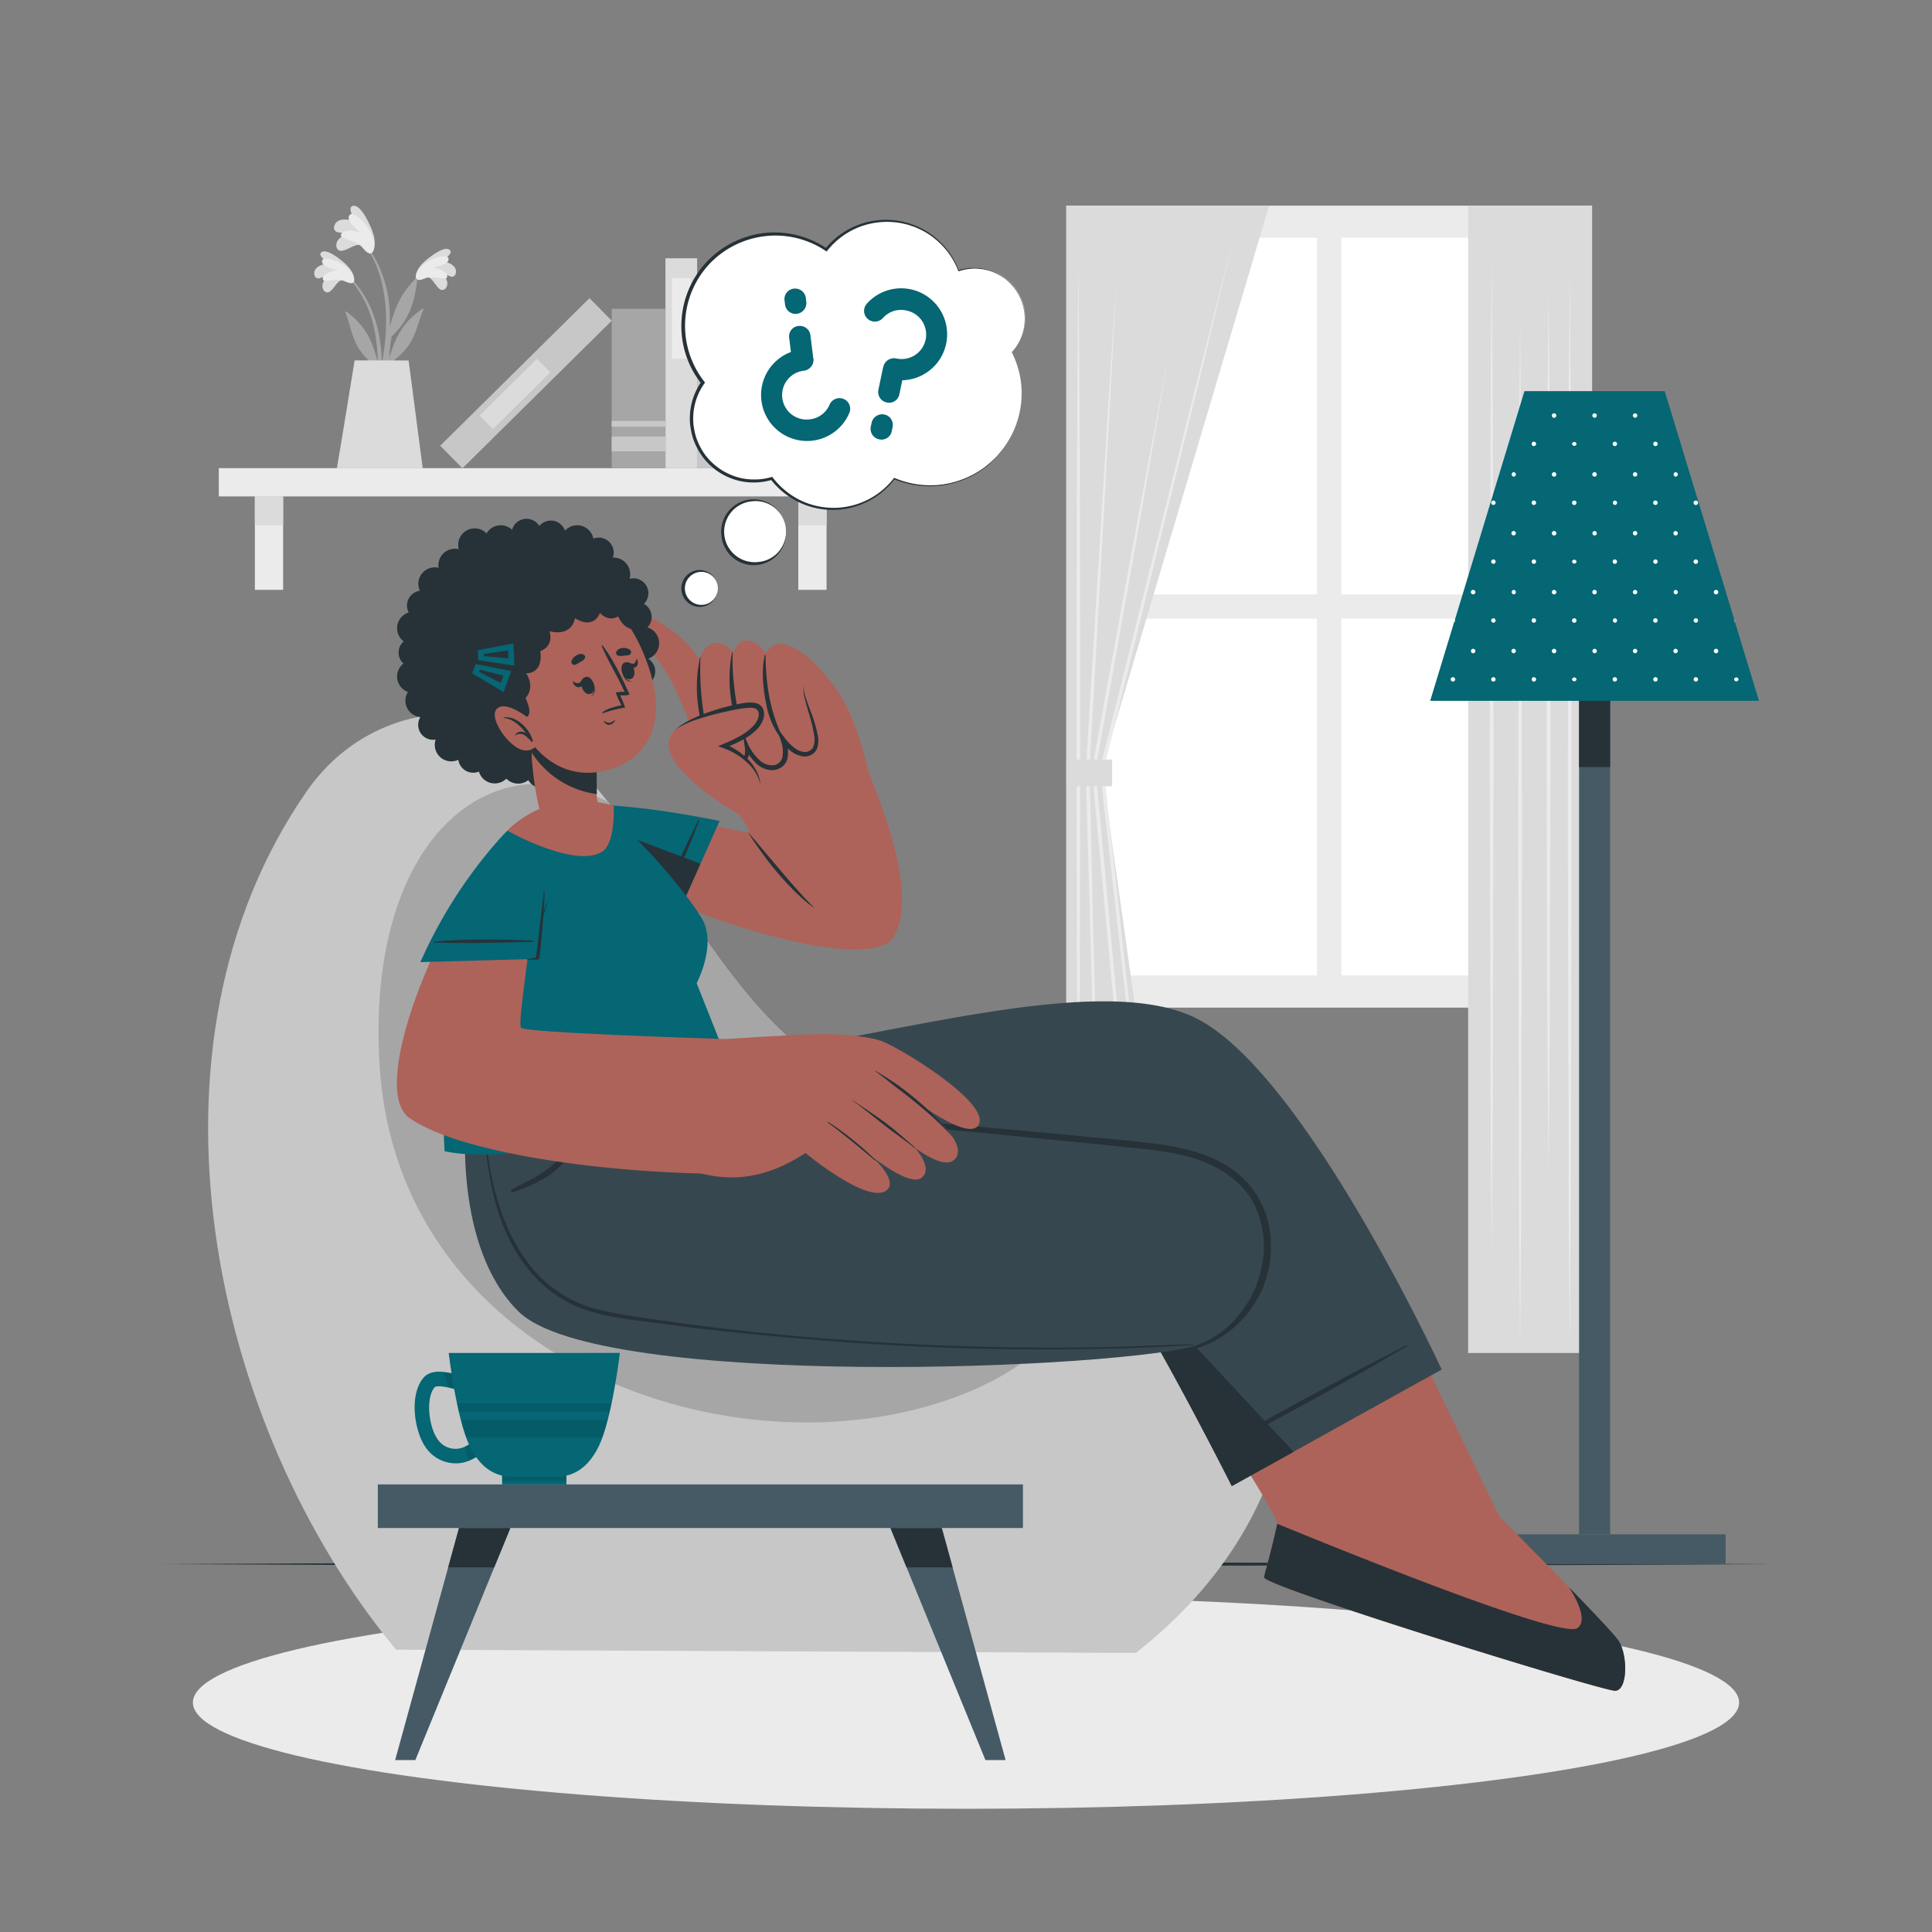 <svg xmlns="http://www.w3.org/2000/svg" viewBox="0 0 500 500"><rect x="0" y="0" width="500" height="500" fill="#808080" stroke="none"/><g id="freepik--background-complete--inject-19"><rect x="275.96" y="53.21" width="136.06" height="207.55" transform="translate(687.98 313.98) rotate(180)" style="fill:#ebebeb"></rect><rect x="347.13" y="61.53" width="57.51" height="92.32" transform="translate(751.78 215.37) rotate(180)" style="fill:#fff"></rect><rect x="283.34" y="61.53" width="57.51" height="92.32" transform="translate(624.18 215.37) rotate(180)" style="fill:#fff"></rect><rect x="347.13" y="160.13" width="57.51" height="92.32" transform="translate(751.78 412.58) rotate(180)" style="fill:#fff"></rect><rect x="283.34" y="160.13" width="57.51" height="92.32" transform="translate(624.18 412.58) rotate(180)" style="fill:#fff"></rect><polygon points="328.45 53.21 275.96 53.21 275.96 350.14 306.34 350.14 285.13 199.05 328.45 53.21" style="fill:#dbdbdb"></polygon><polygon points="319.35 61.24 311.03 95.75 302.56 130.23 285.62 199.17 285.63 199 293.47 271.05 297.38 307.08 301.14 343.12 296.89 307.13 292.8 271.12 284.64 199.11 284.63 199.02 284.65 198.93 301.92 130.07 310.56 95.64 319.35 61.24" style="fill:#ebebeb"></polygon><polygon points="279.08 67.33 279.33 97.11 279.47 126.89 279.58 186.45 279.47 246 279.33 275.78 279.08 305.56 278.84 275.78 278.7 246 278.58 186.45 278.7 126.89 278.84 97.11 279.08 67.33" style="fill:#ebebeb"></polygon><path d="M288.89,72.91l-1.63,31.65-1.77,31.65-3.56,63.28v0c.35,11.76.57,23.51.86,35.26l.84,35.26.83,35.26.66,35.27L284,305.25,283,270l-1-35.25c-.32-11.76-.71-23.51-1-35.26v0l3.88-63.27,1.95-31.63Z" style="fill:#ebebeb"></path><path d="M295.72,335.93l-3.43-34.16L289,267.59c-2.13-22.79-4.35-45.57-6.4-68.37v-.06l0-.07,9.73-53.21,4.93-26.59,5-26.58-4.59,26.66L293,146l-9.48,53.25v-.13c2.17,22.79,4.19,45.59,6.29,68.39l3,34.2Z" style="fill:#ebebeb"></path><rect x="275.96" y="196.56" width="11.85" height="6.92" transform="translate(563.77 400.04) rotate(180)" style="fill:#dbdbdb"></rect><rect x="379.96" y="53.21" width="32.06" height="296.93" transform="translate(791.98 403.36) rotate(180)" style="fill:#dbdbdb"></rect><polygon points="386.04 67.33 386.28 99.44 386.37 131.54 386.54 195.75 386.37 259.96 386.28 292.07 386.04 324.17 385.8 292.07 385.71 259.96 385.54 195.75 385.71 131.54 385.8 99.44 386.04 67.33" style="fill:#ebebeb"></polygon><polygon points="400.76 74.78 401 103.44 401.14 132.11 401.26 189.44 401.14 246.78 401 275.44 400.76 304.11 400.52 275.44 400.38 246.78 400.26 189.44 400.38 132.11 400.52 103.44 400.76 74.78" style="fill:#ebebeb"></polygon><polygon points="393.4 81.54 393.64 115.11 393.73 148.68 393.9 215.81 393.73 282.95 393.64 316.51 393.4 350.08 393.15 316.51 393.07 282.95 392.9 215.81 393.07 148.68 393.16 115.11 393.4 81.54" style="fill:#ebebeb"></polygon><polygon points="406.24 69.02 406.48 104.16 406.57 139.29 406.73 209.55 406.57 279.82 406.48 314.95 406.24 350.08 405.99 314.95 405.9 279.82 405.74 209.55 405.9 139.29 405.99 104.16 406.24 69.02" style="fill:#ebebeb"></polygon><rect x="56.62" y="121.17" width="166.63" height="7.31" transform="translate(279.88 249.64) rotate(180)" style="fill:#ebebeb"></rect><rect x="206.6" y="128.48" width="7.31" height="24.17" style="fill:#ebebeb"></rect><rect x="206.6" y="128.48" width="7.31" height="7.47" style="fill:#dbdbdb"></rect><rect x="65.96" y="128.48" width="7.31" height="24.17" style="fill:#ebebeb"></rect><rect x="65.96" y="128.48" width="7.31" height="7.47" style="fill:#dbdbdb"></rect><rect x="163" y="92.02" width="46.57" height="11.73" transform="translate(284.17 -88.4) rotate(90)" style="fill:#c7c7c7"></rect><rect x="183.73" y="68.8" width="5.12" height="11.73" transform="translate(260.95 -111.62) rotate(90)" style="fill:#dbdbdb"></rect><rect x="185.34" y="78.87" width="1.9" height="11.73" transform="translate(271.02 -101.56) rotate(90)" style="fill:#dbdbdb"></rect><rect x="183" y="105.91" width="5.12" height="13.19" transform="translate(298.06 -73.06) rotate(90)" style="fill:#dbdbdb"></rect><rect x="149.16" y="89.91" width="54.33" height="8.2" transform="translate(270.33 -82.32) rotate(90)" style="fill:#dbdbdb"></rect><rect x="165.91" y="79.94" width="20.89" height="4.92" transform="translate(258.76 -93.96) rotate(90)" style="fill:#ebebeb"></rect><rect x="108.95" y="95.07" width="54.33" height="8.2" transform="translate(302.64 74.01) rotate(135.33)" style="fill:#c7c7c7"></rect><rect x="122.83" y="99.48" width="20.89" height="4.92" transform="translate(299.72 80.75) rotate(135.33)" style="fill:#dbdbdb"></rect><rect x="144.64" y="93.59" width="41.26" height="13.92" transform="translate(265.82 -64.73) rotate(90)" style="fill:#a6a6a6"></rect><rect x="163.35" y="107.92" width="3.85" height="13.92" transform="translate(280.15 -50.39) rotate(90)" style="fill:#c7c7c7"></rect><rect x="164.53" y="102.73" width="1.49" height="13.92" transform="translate(274.96 -55.59) rotate(90)" style="fill:#c7c7c7"></rect><rect x="177.57" y="96.98" width="38.78" height="9.61" transform="translate(298.75 -95.17) rotate(90)" style="fill:#a6a6a6"></rect><rect x="195.15" y="110.45" width="3.61" height="9.61" transform="translate(312.22 -81.7) rotate(90)" style="fill:#c7c7c7"></rect><rect x="195.15" y="87.39" width="3.61" height="9.61" transform="translate(289.16 -104.76) rotate(90)" style="fill:#c7c7c7"></rect><rect x="196.26" y="92.38" width="1.4" height="9.61" transform="translate(294.14 -99.78) rotate(90)" style="fill:#c7c7c7"></rect><path d="M90.32,71.49c8.2,8,9.58,20.46,7.85,31.34,0,.24-.43.18-.43-.06,0-2.47.08-4.93.07-7.37,0-.12-.08-.22-.13-.33a16.53,16.53,0,0,1-5.33-5.73c-1.37-2.69-1.91-5.73-2.95-8.55-.1-.27.19-.19.37-.05,5,3.68,6.58,7.64,8,12.93a44.44,44.44,0,0,0-.87-8.24A28.09,28.09,0,0,0,90.1,71.71.16.16,0,0,1,90.32,71.49Z" style="fill:#a6a6a6"></path><path d="M88.78,72.43c-1.42,0-2.3,2.3-3.4,3a1.06,1.06,0,0,1-1.56-.25c-1.09-1.52.41-3.39,1.81-4.44A15.39,15.39,0,0,1,82.71,72a1,1,0,0,1-1.32-.79c-.48-2.07,2.12-3,3.91-3-.87-.6-3.35-2.23-2-3s4.25,1.53,5.19,2.3c1.4,1.13,3.06,2.83,3.13,4.6C91.67,74.13,89.86,72.86,88.78,72.43Z" style="fill:#dbdbdb"></path><path d="M89.18,72.78c-1.8-.83-5.27.36-5.56-.33-.6-1.39,2.17-2.34,3.67-2.53-1.38-.37-4-1-3.94-2.29.1-1.62,4.05-.23,6.05,1.3,2.51,1.93,2.5,3.8,2.08,4.17C90.91,73.61,89.48,72.91,89.18,72.78Z" style="fill:#ebebeb"></path><path d="M109,70.7c-8.5,7.71-10.35,20.07-9,31,0,.25.42.2.43,0,.09-2.47.11-4.93.21-7.37l.14-.33a16.4,16.4,0,0,0,5.54-5.51c1.48-2.64,2.13-5.66,3.28-8.43.11-.27-.18-.2-.37-.07-5.13,3.49-6.87,7.39-8.5,12.62a44.3,44.3,0,0,1,1.18-8.2,28.09,28.09,0,0,1,7.34-13.46A.15.15,0,0,0,109,70.7Z" style="fill:#a6a6a6"></path><path d="M110.5,71.69c1.41.1,2.21,2.39,3.28,3.09a1.06,1.06,0,0,0,1.57-.19c1.15-1.48-.28-3.41-1.64-4.51a15.82,15.82,0,0,0,2.87,1.46,1,1,0,0,0,1.35-.74c.55-2.06-2-3.08-3.79-3.19.88-.57,3.42-2.11,2.14-3S112,66,111,66.75c-1.44,1.08-3.16,2.71-3.29,4.47C107.55,73.28,109.4,72.08,110.5,71.69Z" style="fill:#dbdbdb"></path><path d="M110.08,72c1.84-.75,5.25.56,5.57-.11.65-1.36-2.08-2.42-3.56-2.66,1.39-.32,4-.82,4-2.15,0-1.62-4-.38-6.09,1.08-2.58,1.83-2.64,3.69-2.24,4.08C108.32,72.79,109.78,72.15,110.08,72Z" style="fill:#ebebeb"></path><path d="M100.3,91.07a82,82,0,0,1-2.64,12.19.3.3,0,0,1-.59-.12c.56-3.76,1.58-7.45,2.13-11.2a56.16,56.16,0,0,0,.66-11.51c-.36-6.33-2.08-13.07-6.21-18-.09-.12.1-.28.19-.18,8.28,9.65,7,21.48,7,22.54,1.17-4,2.38-8.57,6.81-12.64.19-.18.34-.09.31.21-.79,7.4-2.85,11.27-7.15,15.23C100.64,88.74,100.49,89.91,100.3,91.07Z" style="fill:#a6a6a6"></path><path d="M93.57,63.52c-1.49-.66-3.54,1.23-5,1.36a1.22,1.22,0,0,1-1.49-1c-.37-2.12,2.13-3.32,4.11-3.7-1.25-.08-2.48.26-3.71-.07a1.18,1.18,0,0,1-1-1.49c.55-2.39,3.71-2,5.59-1.19-.6-1-2.35-4-.58-4.17s3.64,3.72,4.23,5c.88,1.88,1.76,4.47.93,6.34C95.72,66.74,94.48,64.51,93.57,63.52Z" style="fill:#dbdbdb"></path><path d="M93.82,64.08c-1.46-1.75-5.65-2.27-5.61-3.13.08-1.74,3.43-1.34,5.08-.78-1.24-1.08-3.68-3-2.93-4.36.92-1.63,4.31,1.8,5.62,4.4,1.64,3.27.68,5.19.06,5.37C95.19,65.82,94.06,64.38,93.82,64.08Z" style="fill:#ebebeb"></path><path d="M105.75,93.29l3.65,27.88H87.19c.46-2.47,4.59-27.91,4.59-27.91Z" style="fill:#dbdbdb"></path></g><g id="freepik--Floor--inject-19"><polygon points="41.18 404.79 93.39 404.55 145.59 404.46 250 404.29 354.41 404.46 406.62 404.55 458.82 404.79 406.62 405.03 354.41 405.12 250 405.29 145.59 405.12 93.39 405.03 41.18 404.79" style="fill:#263238"></polygon></g><g id="freepik--Shadows--inject-19"><ellipse cx="250" cy="440.61" rx="200.08" ry="27.5" style="fill:#ebebeb"></ellipse></g><g id="freepik--Lamp--inject-19"><rect x="378.76" y="397.08" width="67.83" height="7.71" style="fill:#455a64"></rect><rect x="408.66" y="157.8" width="8.04" height="239.27" style="fill:#455a64"></rect><rect x="408.66" y="157.8" width="8.04" height="40.72" style="fill:#263238"></rect><polygon points="455.22 181.38 370.13 181.38 376.31 161.06 376.54 160.34 394.53 101.22 430.82 101.22 448.83 160.35 448.83 160.37 449.02 161.04 455.22 181.38" style="fill:#056674"></polygon><path d="M397.54,114.88a.58.58,0,0,1-.57.57.57.57,0,0,1-.57-.57.56.56,0,0,1,.57-.57A.57.57,0,0,1,397.54,114.88Z" style="fill:#fff"></path><path d="M408,114.88a.58.58,0,0,1-1.15,0,.58.58,0,0,1,1.15,0Z" style="fill:#fff"></path><path d="M418.49,114.88a.57.57,0,0,1-.57.57.58.58,0,0,1-.57-.57.57.57,0,0,1,.57-.57A.56.56,0,0,1,418.49,114.88Z" style="fill:#fff"></path><path d="M429,114.88a.58.58,0,0,1-.57.57.57.57,0,0,1-.57-.57.56.56,0,0,1,.57-.57A.57.57,0,0,1,429,114.88Z" style="fill:#fff"></path><path d="M402.78,107.54a.58.58,0,1,1-.57-.57A.57.57,0,0,1,402.78,107.54Z" style="fill:#fff"></path><path d="M413.25,107.54a.56.56,0,0,1-.57.57.57.57,0,1,1,0-1.14A.56.56,0,0,1,413.25,107.54Z" style="fill:#fff"></path><path d="M423.73,107.54a.57.57,0,1,1-.57-.57A.56.56,0,0,1,423.73,107.54Z" style="fill:#fff"></path><path d="M387.06,130.11a.57.57,0,1,1-.57-.57A.57.57,0,0,1,387.06,130.11Z" style="fill:#fff"></path><path d="M397.54,130.11a.58.58,0,0,1-.57.58.58.58,0,1,1,.57-.58Z" style="fill:#fff"></path><path d="M408,130.11a.58.58,0,1,1-.58-.57A.58.58,0,0,1,408,130.11Z" style="fill:#fff"></path><path d="M418.49,130.11a.57.57,0,0,1-.57.58.58.58,0,0,1,0-1.15A.57.57,0,0,1,418.49,130.11Z" style="fill:#fff"></path><path d="M429,130.11a.58.58,0,0,1-.57.58.58.58,0,1,1,.57-.58Z" style="fill:#fff"></path><path d="M439.45,130.11a.58.58,0,1,1-.57-.57A.58.58,0,0,1,439.45,130.11Z" style="fill:#fff"></path><path d="M392.3,122.78a.58.58,0,0,1-.57.57.58.58,0,0,1,0-1.15A.58.58,0,0,1,392.3,122.78Z" style="fill:#fff"></path><path d="M402.78,122.78a.58.58,0,1,1-.57-.58A.58.58,0,0,1,402.78,122.78Z" style="fill:#fff"></path><path d="M413.25,122.78a.57.57,0,0,1-.57.57.58.58,0,1,1,.57-.57Z" style="fill:#fff"></path><path d="M423.73,122.78a.57.57,0,1,1-.57-.58A.57.57,0,0,1,423.73,122.78Z" style="fill:#fff"></path><path d="M434.21,122.78a.58.58,0,0,1-.57.57.58.58,0,0,1,0-1.15A.58.58,0,0,1,434.21,122.78Z" style="fill:#fff"></path><path d="M387.06,145.35a.57.57,0,1,1-1.14,0,.57.57,0,1,1,1.14,0Z" style="fill:#fff"></path><path d="M397.54,145.35a.58.58,0,0,1-.57.57.57.57,0,0,1-.57-.57.56.56,0,0,1,.57-.57A.57.57,0,0,1,397.54,145.35Z" style="fill:#fff"></path><path d="M408,145.35a.58.58,0,0,1-1.15,0,.58.58,0,0,1,1.15,0Z" style="fill:#fff"></path><path d="M418.49,145.35a.57.57,0,0,1-.57.57.58.58,0,0,1-.57-.57.57.57,0,0,1,.57-.57A.56.56,0,0,1,418.49,145.35Z" style="fill:#fff"></path><path d="M429,145.35a.58.58,0,0,1-.57.57.57.57,0,0,1-.57-.57.56.56,0,0,1,.57-.57A.57.57,0,0,1,429,145.35Z" style="fill:#fff"></path><path d="M439.45,145.35a.58.58,0,1,1-.57-.57A.57.57,0,0,1,439.45,145.35Z" style="fill:#fff"></path><path d="M392.3,138a.57.57,0,0,1-.57.57.57.57,0,1,1,0-1.14A.57.57,0,0,1,392.3,138Z" style="fill:#fff"></path><path d="M402.78,138a.58.58,0,1,1-.57-.57A.57.57,0,0,1,402.78,138Z" style="fill:#fff"></path><circle cx="412.68" cy="138.01" r="0.57" style="fill:#fff"></circle><path d="M423.73,138a.57.57,0,1,1-.57-.57A.56.56,0,0,1,423.73,138Z" style="fill:#fff"></path><circle cx="433.64" cy="138.01" r="0.57" style="fill:#fff"></circle><path d="M376.59,160.58a.54.54,0,0,1-.28.48l.23-.72A.52.52,0,0,1,376.59,160.58Z" style="fill:#fff"></path><path d="M387.06,160.58a.57.57,0,1,1-.57-.57A.57.57,0,0,1,387.06,160.58Z" style="fill:#fff"></path><path d="M397.54,160.58a.58.58,0,0,1-.57.58.58.58,0,1,1,.57-.58Z" style="fill:#fff"></path><path d="M408,160.58a.58.58,0,1,1-.58-.57A.58.58,0,0,1,408,160.58Z" style="fill:#fff"></path><path d="M418.49,160.58a.57.57,0,0,1-.57.58.58.58,0,0,1,0-1.15A.57.57,0,0,1,418.49,160.58Z" style="fill:#fff"></path><path d="M429,160.58a.58.58,0,0,1-.57.58.58.58,0,1,1,.57-.58Z" style="fill:#fff"></path><circle cx="438.88" cy="160.58" r="0.57" style="fill:#fff"></circle><path d="M449,161a.55.55,0,0,1-.23-.46.46.46,0,0,1,0-.21Z" style="fill:#fff"></path><path d="M381.82,153.25a.57.57,0,0,1-.57.57.58.58,0,1,1,.57-.57Z" style="fill:#fff"></path><path d="M392.3,153.25a.58.58,0,0,1-.57.57.58.58,0,0,1,0-1.15A.58.58,0,0,1,392.3,153.25Z" style="fill:#fff"></path><path d="M402.78,153.25a.58.58,0,1,1-.57-.58A.58.58,0,0,1,402.78,153.25Z" style="fill:#fff"></path><path d="M413.25,153.25a.57.57,0,0,1-.57.57.58.58,0,1,1,.57-.57Z" style="fill:#fff"></path><path d="M423.73,153.25a.57.57,0,1,1-.57-.58A.57.57,0,0,1,423.73,153.25Z" style="fill:#fff"></path><path d="M434.21,153.25a.58.58,0,0,1-.57.57.58.58,0,0,1,0-1.15A.58.58,0,0,1,434.21,153.25Z" style="fill:#fff"></path><path d="M444.69,153.25a.58.58,0,1,1-.58-.58A.58.58,0,0,1,444.69,153.25Z" style="fill:#fff"></path><path d="M376.58,175.82a.57.57,0,0,1-.57.57.58.58,0,0,1-.57-.57.57.57,0,0,1,.57-.57A.56.56,0,0,1,376.58,175.82Z" style="fill:#fff"></path><path d="M387.06,175.82a.57.57,0,1,1-1.14,0,.57.57,0,1,1,1.14,0Z" style="fill:#fff"></path><path d="M397.54,175.82a.58.58,0,0,1-.57.57.57.57,0,0,1-.57-.57.56.56,0,0,1,.57-.57A.57.57,0,0,1,397.54,175.82Z" style="fill:#fff"></path><path d="M408,175.82a.58.58,0,0,1-1.15,0,.58.58,0,0,1,1.15,0Z" style="fill:#fff"></path><path d="M418.49,175.82a.57.57,0,0,1-.57.57.58.58,0,0,1-.57-.57.57.57,0,0,1,.57-.57A.56.56,0,0,1,418.49,175.82Z" style="fill:#fff"></path><path d="M429,175.82a.58.58,0,0,1-.57.57.57.57,0,0,1-.57-.57.56.56,0,0,1,.57-.57A.57.57,0,0,1,429,175.82Z" style="fill:#fff"></path><circle cx="438.88" cy="175.82" r="0.57" style="fill:#fff"></circle><path d="M449.93,175.82a.58.58,0,0,1-1.15,0,.58.58,0,0,1,1.15,0Z" style="fill:#fff"></path><path d="M381.82,168.48a.56.56,0,0,1-.57.57.57.57,0,1,1,0-1.14A.56.56,0,0,1,381.82,168.48Z" style="fill:#fff"></path><path d="M392.3,168.48a.57.57,0,0,1-.57.57.57.57,0,1,1,0-1.14A.57.57,0,0,1,392.3,168.48Z" style="fill:#fff"></path><path d="M402.78,168.48a.58.58,0,1,1-.57-.57A.57.57,0,0,1,402.78,168.48Z" style="fill:#fff"></path><path d="M413.25,168.48a.56.56,0,0,1-.57.57.57.57,0,1,1,0-1.14A.56.56,0,0,1,413.25,168.48Z" style="fill:#fff"></path><path d="M423.73,168.48a.57.57,0,1,1-.57-.57A.56.56,0,0,1,423.73,168.48Z" style="fill:#fff"></path><path d="M434.21,168.48a.57.57,0,0,1-.57.57.57.57,0,1,1,0-1.14A.57.57,0,0,1,434.21,168.48Z" style="fill:#fff"></path><path d="M444.69,168.48a.58.58,0,1,1-.58-.57A.57.57,0,0,1,444.69,168.48Z" style="fill:#fff"></path></g><g id="freepik--Chair--inject-19"><path d="M102.51,426.94l191.46.83c46.54-36.55,51.34-90.69,18.15-123.5-20.1-19.85-45.61-15.85-69.91-19l-.07,0c-8.46-1.1-16.76-3.07-24.64-7.23-25-13.2-39.12-44.33-60.17-70.52q-3.93-4.92-8.24-9.55c-17.3-18.48-51.75-19.08-69.77,6.9C33.54,270.86,54.51,369.12,102.51,426.94Z" style="fill:#c7c7c7"></path><path d="M98.26,275.9c5,78.55,95.73,107.87,152.39,84.34,49.27-20.46,33.14-67.16-8.44-75l-.07,0c-8.46-1.1-16.76-3.07-24.64-7.23-25-13.2-39.12-44.33-60.17-70.52C126,191.22,94.58,218.38,98.26,275.9Z" style="fill:#a6a6a6"></path></g><g id="freepik--Character--inject-19"><path d="M418,437.56c-3.28.08-88.19-26.17-90.79-29.21-.28-.34,1.14-4,3.33-14,.1-.48-1.17-2.94-3.25-6.5-7.82-13.38-27-42.54-27-42.54L355,324.06l26.17,54.22,6.8,14.1s28.33,28.48,30.84,32.13S421.31,437.49,418,437.56Z" style="fill:#ad6359"></path><path d="M418,437.57c-3.27.07-88.19-26.17-90.79-29.22-.28-.33,1.14-4,3.34-14a0,0,0,0,1,0,0c14.15,5.82,73.53,30,77.68,27,2.47-1.77.4-6.47-2.14-10.55,6.11,6.31,11.67,12.16,12.71,13.69C421.32,428.16,421.31,437.49,418,437.57Z" style="fill:#263238"></path><path d="M373.11,354.45l-9.06,5-29.26,16.25-16,8.88s-27.57-55-40.84-69.85l0,0a21.08,21.08,0,0,0-2.42-2.37h0a12.67,12.67,0,0,0-4.34-1.09h0c-17.79-2.16-77.68,3.66-119.06,1l19.33-25.83L180,275c46.62-5.32,103.83-24.38,129.65-11.43C337.64,277.6,373.11,354.45,373.11,354.45Z" style="fill:#37474f"></path><path d="M364,348.15c-9.15,4.77-6.58,3.28-15.68,8.15-4.45,2.38-26.85,14.29-30.63,17.2a.1.1,0,0,0,.1.17c4.49-1.61,26.62-14,31-16.46,9-5,6.37-3.68,15.32-8.81A.14.14,0,0,0,364,348.15Z" style="fill:#263238"></path><path d="M334.79,375.73l-16,8.88s-27.57-55-40.84-69.85Z" style="fill:#263238"></path><path d="M324.38,377.07c-6.81-11.38-37.81-67.59-44-69.8-5.62-2-118,.32-119.68.34-.12,0-.13.18,0,.18,13.31-.17,116-.54,119,.62,6.09,2.41,43.17,67.61,44.08,69C324,377.74,324.62,377.46,324.38,377.07Z" style="fill:#263238"></path><path d="M120.62,288.74s-3.55,33.9,13.65,50.75c20.58,20.18,156.39,15.08,177.44,8.28s21.71-40.77-1.3-48.64c-21.89-7.48-118.93-11.79-121.23-12.7s-9-11.66-9-11.66Z" style="fill:#37474f"></path><path d="M149.37,287.79c0-.16-.28-.11-.28,0a18.69,18.69,0,0,1-4.38,12c-3.22,3.72-8,5.81-12.28,8-.42.21-.1.85.33.73a38.43,38.43,0,0,0,7.6-3.28,18.51,18.51,0,0,0,5.72-4.76A16.34,16.34,0,0,0,149.37,287.79Z" style="fill:#263238"></path><path d="M188.25,284.31c-1-1.22-2-2.39-3-3.58-2.37-2.83-4.75-5.66-7.24-8.38-.23-.26-.69.1-.48.39,1.68,2.19,3.45,4.3,5.19,6.44l2.69,3.27a20.32,20.32,0,0,1,2.52,3.19c.65,1.21-.21,2.25-1.46,2.38a4.36,4.36,0,0,1-3-1.11,40.59,40.59,0,0,1-5.14-5.5q-1.5-1.68-3-3.35c-1.08-1.18-2.23-2.3-3.3-3.48a.09.09,0,0,0-.14.12c.94,1.28,1.8,2.63,2.75,3.92s1.89,2.57,2.86,3.84,1.87,2.37,2.85,3.52a11.89,11.89,0,0,0,2.89,2.59c1.8,1.06,4.93,1.29,5.89-1A3.29,3.29,0,0,0,188.25,284.31Z" style="fill:#263238"></path><path d="M308.83,347.9c-7.25.13-14.49.55-21.74.71s-14.37.19-21.56.12q-21.66-.19-43.29-1.68c-14.56-1-30.26-2.46-44.72-4.46-6.92-1-13.93-1.76-20.77-3.23A32.74,32.74,0,0,1,140.36,331c-9.36-9.08-13-22.44-14.5-35.2-.2-1.71-.37-3.43-.51-5.14,0-.12-.18-.12-.17,0,.84,13.09,2.88,26.73,11.11,37.25a32.69,32.69,0,0,0,13.4,10.4c6.48,2.6,13.67,3.21,20.5,4.13,14.52,2,30.29,3.49,44.89,4.63s29.43,1.85,44.17,2.07,29.48,0,44.2-.72c1.8-.09,3.59-.19,5.39-.35C308.94,348.05,308.94,347.89,308.83,347.9Z" style="fill:#263238"></path><path d="M328.18,316.22a23.32,23.32,0,0,0-9.71-13.88c-5.21-3.56-11.45-5.18-17.63-6.08-7-1-14.06-1.53-21.09-2.22q-21.62-2.1-43.28-3.88c-14.43-1.18-45.5-3.6-47.25-3.67-.15,0-.18.26,0,.27,13.93,1.55,26.6,2.88,40.55,4.15s28.05,2.61,42.06,4q10.47,1,20.94,2.11c6.47.67,13.12,1.33,19.19,3.83,5.2,2.14,9.88,5.59,12.54,10.65a25,25,0,0,1,2.08,16.11,28.45,28.45,0,0,1-6.74,13.63,24.09,24.09,0,0,1-12.61,7.61c-1.28.28-2.82.48-4,.71-.09,0-.18.21-.09.21,10.43.26,20.08-7.36,23.84-16.88A27.92,27.92,0,0,0,328.18,316.22Z" style="fill:#263238"></path><path d="M154.34,223.64c23.37,14.38,71.09,28.77,77,18.74,7.29-12.34-6.51-41.76-7.81-45.73-1.4-4.25-35.48,10.34-32.43,14,1.8,2.18,3.24,4.72,2.49,4.72-2.34,0-8.45-2.28-32.35-5.57C148,208,138.87,214.12,154.34,223.64Z" style="fill:#ad6359"></path><path d="M186.23,212.47l-4.95,11.06-6.23,13.91s-15.91-6.65-24.52-13.91c-6.32-5.34-8.68-11-5.54-13.69,1.14-1,3-1.56,5.6-1.61C165.58,208,186.23,212.47,186.23,212.47Z" style="fill:#056674"></path><path d="M180.73,212.24c-2.07,4.21-9.47,19.72-9.65,22,0,.05.15.12.18.08,1.54-1.66,8-17.57,9.73-22C181,212.27,180.77,212.16,180.73,212.24Z" style="fill:#263238"></path><path d="M181.28,223.53l-6.23,13.91s-15.91-6.65-24.52-13.91c-6.32-5.34-8.68-11-5.54-13.69Z" style="fill:#263238"></path><path d="M216.32,178.17c4.55,5.85,9.17,21.45,8.84,25.64s-26.6,12.93-30.18,10.52-17.37-23.28-17.26-30.84S211.61,172.11,216.32,178.17Z" style="fill:#ad6359"></path><path d="M177.67,166.41c-2.29-2.56-11.06-9-13.27-7s2.77,7.9,4.87,10.22c4.32,4.78,7.52,13.1,9,17.15s9.3-3.59,9.3-3.59S183.61,173.05,177.67,166.41Z" style="fill:#ad6359"></path><path d="M183.11,191.43s2.42,7.22,6.76,7.21c4.18,0,3.43-6.19,3.38-6.64.13.38,2.52,7,6.88,6.5,4.53-.48,2.71-6.55,2.59-6.94.24.32,3.44,4.51,6.67,3.41,5.55-1.9-2.34-12.84-1.38-17.49,0,0,8.07.72,8.31.69,0,0-7.29-10.56-13.64-11.5a4.09,4.09,0,0,0-4.47,2.52s-2-3.66-5.42-3.41c-1.76.14-3.12,3.09-3.12,3.09s-1.7-2.87-4.75-2.45c-2.44.32-3.74,3.31-3.92,4.47C179.66,179.84,183.11,191.43,183.11,191.43Z" style="fill:#ad6359"></path><path d="M181.28,170.09c0-.07-.1-.09-.11,0a36.51,36.51,0,0,0,1.94,21.64c.09.21.48.15.42-.1A75,75,0,0,1,181.28,170.09Z" style="fill:#263238"></path><path d="M189.62,168.76c0-.08-.13-.09-.14,0-1.49,7.19-.66,16.32,3.58,23.48.14.24.52.32.38,0C191,187.29,189.25,175.56,189.62,168.76Z" style="fill:#263238"></path><path d="M203.19,192c-3.8-7-5-14.56-5.06-22.47,0-.1-.15-.09-.17,0-1,3.89-.43,8.92.36,12.8a21,21,0,0,0,4.62,9.81C203,192.2,203.27,192.11,203.19,192Z" style="fill:#263238"></path><path d="M183.11,191.43a23.94,23.94,0,0,0,2.13,3.84,8.14,8.14,0,0,0,3.07,2.86,2.69,2.69,0,0,0,1.89.12,3.85,3.85,0,0,0,1.64-1.06,4.67,4.67,0,0,0,.92-3.7l-.43-3.19,1.52,2.84a13.39,13.39,0,0,0,2.55,3.42,4.75,4.75,0,0,0,3.55,1.5,2.69,2.69,0,0,0,2.56-2.22,8,8,0,0,0-.39-4.06l-1.18-3.62,2.3,3a12.38,12.38,0,0,0,2.2,2.26,5.15,5.15,0,0,0,2.7,1.19,2.45,2.45,0,0,0,2.27-1.17,5.44,5.44,0,0,0,.32-3,41.7,41.7,0,0,0-1.57-6.42c-.31-1.07-.62-2.15-.88-3.24a8,8,0,0,1-.27-3.33,8.48,8.48,0,0,0,.57,3.25c.34,1.06.73,2.1,1.12,3.14a35.94,35.94,0,0,1,1.94,6.48,6.29,6.29,0,0,1-.27,3.59,3.46,3.46,0,0,1-3.29,1.86,6.28,6.28,0,0,1-3.38-1.38,14.25,14.25,0,0,1-2.49-2.48l1.11-.6a9.44,9.44,0,0,1,.51,4.79,3.91,3.91,0,0,1-1.34,2.28,4.39,4.39,0,0,1-2.43.93,5.94,5.94,0,0,1-4.49-1.89,14.51,14.51,0,0,1-2.76-3.8l1.09-.35a5.64,5.64,0,0,1-1.38,4.53,4.87,4.87,0,0,1-2.1,1.2,3.42,3.42,0,0,1-2.4-.26,8.32,8.32,0,0,1-3.11-3.29A20.34,20.34,0,0,1,183.11,191.43Z" style="fill:#263238"></path><path d="M192,211.19S164.5,196,175.72,188.13c3.33-2.32,19.8-7.91,21-4.62,1.53,4.24-4.9,7.85-9.3,9.48,0,0,10.08,3.86,9.48,11.68A7.78,7.78,0,0,1,192,211.19Z" style="fill:#ad6359"></path><path d="M174.83,188.84a16.49,16.49,0,0,1,4-2.63,35.85,35.85,0,0,1,4.44-1.85,55.36,55.36,0,0,1,9.33-2.43,9.07,9.07,0,0,1,2.56-.06,3.2,3.2,0,0,1,1.37.49,2.41,2.41,0,0,1,.6.53,2.58,2.58,0,0,1,.39.7,4,4,0,0,1-.08,2.81,7.45,7.45,0,0,1-1.41,2.21,14.75,14.75,0,0,1-4,2.95,32.46,32.46,0,0,1-4.45,1.95v-1a20.24,20.24,0,0,1,3.25,1.75,18.49,18.49,0,0,1,2.83,2.32,12.49,12.49,0,0,1,2.14,3,9.33,9.33,0,0,1,1,3.45,10.7,10.7,0,0,0-1.37-3.26,12.62,12.62,0,0,0-2.3-2.64,16.93,16.93,0,0,0-2.83-2.06,19.39,19.39,0,0,0-3.13-1.48l-1.35-.47,1.34-.57a35.62,35.62,0,0,0,4.23-2,14.28,14.28,0,0,0,3.61-2.74c1-1.07,1.66-2.51,1.23-3.66s-2-1.05-3.52-.88-3.08.51-4.62.84-3.09.7-4.6,1.14C180.52,186.09,177.45,187,174.83,188.84Z" style="fill:#263238"></path><path d="M193.62,215.41l2.15,2.49,2.11,2.51,4.23,5c1.41,1.66,2.83,3.31,4.28,4.93.73.82,1.45,1.63,2.21,2.41s1.52,1.56,2.28,2.36a40,40,0,0,1-5-4.23c-1.59-1.52-3.05-3.16-4.49-4.82s-2.78-3.39-4.06-5.17S194.74,217.3,193.62,215.41Z" style="fill:#263238"></path><path d="M191.06,281.54c-.94,3.31-51.2,21.45-76,16.4,0,0-3.55-46.37,17.63-82.32,5.07-8.6,17.13-8.83,23.68-5a53.57,53.57,0,0,1,6.62,5c6.34,5.46,17.68,19.35,19.3,23.4,2.66,6.69-2,15.43-2,15.43Z" style="fill:#056674"></path><path d="M126.45,222.22c-15.47,21-30.55,60-20.48,67.13,13.56,9.59,55.39,15.09,88.4,14.38,4.57-.1-.42-34.64-5.3-34.78-6.16-.19-53-1.68-54.2-2.95-1-1.09,2.18-18.57,3.75-36.85C140.46,207.78,130.87,216.21,126.45,222.22Z" style="fill:#ad6359"></path><path d="M188.11,268.91s13.88-1,23-1.27c5.08-.14,13.81.4,17.59,2,5.65,2.4,27.75,16.06,24.56,21.49-2.9,4.92-20.39-9.23-20.39-9.23s18.91,12.71,14.34,18S225,286.57,225,286.57s19.14,13.5,13.56,18.19c-4.21,3.55-21.14-12.4-21.14-12.4s16.38,11.71,12.2,15.55c-4.62,4.24-21.17-9.51-21.17-9.51-12.26,8-21.35,6.74-27.72,5.11C179.17,303.11,188.11,268.91,188.11,268.91Z" style="fill:#ad6359"></path><path d="M226.58,277.09c2.28,1.42,4.59,2.83,6.74,4.44s4.23,3.3,6.21,5.1a45.23,45.23,0,0,1,7.05,7.75c-4-4.78-11.58-10.66-13.72-12.28s-4.2-3.32-6.34-4.93C226.47,277.13,226.53,277.06,226.58,277.09Z" style="fill:#263238"></path><path d="M220.63,284.73c2.83,1.93,5.71,3.74,8.45,5.79s5.14,4.23,7.73,6.46c.19.17,0,.22-.17.06-2.67-2.13-5.3-3.88-8-6s-5.3-4.29-8.06-6.27C220.53,284.76,220.59,284.7,220.63,284.73Z" style="fill:#263238"></path><path d="M214.34,290.36a76.78,76.78,0,0,1,12.24,9.85c.19.18,0,.22-.22.05-4-3.35-7.13-6-12.12-9.75C214.17,290.45,214.24,290.3,214.34,290.36Z" style="fill:#263238"></path><path d="M108.8,249l30.39-.85s2-14.59,1.69-24.73c-.21-6.65-1-12.81-1.84-13.13-1.1-.42-5.48,2.05-9.49,6.52A122.33,122.33,0,0,0,108.8,249Z" style="fill:#056674"></path><path d="M138,243.43c-4.68-.26-17.42-.59-25.72.28,0,0,0,.19,0,.2,7,.32,21,0,25.72-.2C138.08,243.71,138.08,243.43,138,243.43Z" style="fill:#263238"></path><path d="M141.52,233.55c-.27.72-.51,1.44-.73,2.17,0,.1-.06.21-.1.31.13-1.85.22-3.7.2-5.55,0,0-.08-.07-.09,0-.39,2.88-2.07,17.39-2.07,17.39-.26,0-2.08.35-2.2.34s-.1.18,0,.15,2.32,0,2.92-.06a29.27,29.27,0,0,0,.55-4.19c.16-1.53.29-3,.41-4.58.06-.69.11-1.38.16-2.06s.27-1.16.43-1.73.42-1.43.65-2.14C141.7,233.49,141.55,233.46,141.52,233.55Z" style="fill:#263238"></path><path d="M131.35,215s17.15,9.68,24.34,5.51c3.73-2.16,3.13-12,3.13-12a30.6,30.6,0,0,0-16.59-.12A26,26,0,0,0,131.35,215Z" style="fill:#ad6359"></path><ellipse cx="135.89" cy="169.61" rx="30.97" ry="32.17" style="fill:#263238"></ellipse><path d="M121.06,192.76a4.27,4.27,0,1,1-4.26-4.26A4.27,4.27,0,0,1,121.06,192.76Z" style="fill:#263238"></path><path d="M166.31,186.37A4.27,4.27,0,1,1,162,182.1,4.27,4.27,0,0,1,166.31,186.37Z" style="fill:#263238"></path><path d="M170.58,166.46a4.27,4.27,0,1,1-4.27-4.27A4.27,4.27,0,0,1,170.58,166.46Z" style="fill:#263238"></path><path d="M111.31,162.58a4.27,4.27,0,1,1-4.27-4.26A4.27,4.27,0,0,1,111.31,162.58Z" style="fill:#263238"></path><path d="M116.8,151.1a4.27,4.27,0,1,1-4.27-4.27A4.27,4.27,0,0,1,116.8,151.1Z" style="fill:#263238"></path><path d="M122,146.27a4.27,4.27,0,1,1-4.27-4.26A4.27,4.27,0,0,1,122,146.27Z" style="fill:#263238"></path><path d="M127.12,141a4.27,4.27,0,1,1-4.26-4.26A4.27,4.27,0,0,1,127.12,141Z" style="fill:#263238"></path><path d="M133.87,140.2a4.27,4.27,0,1,1-4.27-4.26A4.27,4.27,0,0,1,133.87,140.2Z" style="fill:#263238"></path><path d="M153.64,140.2a4.27,4.27,0,1,1-4.27-4.26A4.27,4.27,0,0,1,153.64,140.2Z" style="fill:#263238"></path><path d="M163.09,148.58a4.27,4.27,0,1,1-4.27-4.27A4.27,4.27,0,0,1,163.09,148.58Z" style="fill:#263238"></path><circle cx="109.19" cy="181.33" r="4.27" style="fill:#263238"></circle><path d="M132.31,198.47a4.27,4.27,0,1,1-4.27-4.26A4.27,4.27,0,0,1,132.31,198.47Z" style="fill:#263238"></path><path d="M138.36,198.53a4.27,4.27,0,1,1-4.26-4.27A4.26,4.26,0,0,1,138.36,198.53Z" style="fill:#263238"></path><path d="M111.31,175.08a4.27,4.27,0,1,1-4.27-4.27A4.27,4.27,0,0,1,111.31,175.08Z" style="fill:#263238"></path><circle cx="112.09" cy="187.59" r="3.87" style="fill:#263238"></circle><path d="M140.15,138.13a3.88,3.88,0,1,1-3.87-3.87A3.88,3.88,0,0,1,140.15,138.13Z" style="fill:#263238"></path><path d="M110.92,168.85A3.88,3.88,0,1,1,107,165,3.88,3.88,0,0,1,110.92,168.85Z" style="fill:#263238"></path><circle cx="109.19" cy="156.72" r="3.87" style="fill:#263238"></circle><circle cx="142.56" cy="138.59" r="3.87" style="fill:#263238"></circle><path d="M126.34,196.1a3.88,3.88,0,1,1-3.87-3.88A3.87,3.87,0,0,1,126.34,196.1Z" style="fill:#263238"></path><path d="M144,200a3.88,3.88,0,1,1-3.88-3.87A3.88,3.88,0,0,1,144,200Z" style="fill:#263238"></path><circle cx="147.08" cy="198.53" r="3.87" style="fill:#263238"></circle><circle cx="152.54" cy="194.65" r="3.87" style="fill:#263238"></circle><path d="M162.7,192a3.88,3.88,0,1,1-3.88-3.87A3.88,3.88,0,0,1,162.7,192Z" style="fill:#263238"></path><path d="M169.57,180.9A3.88,3.88,0,1,1,165.7,177,3.88,3.88,0,0,1,169.57,180.9Z" style="fill:#263238"></path><path d="M169.57,173.75a3.88,3.88,0,1,1-3.87-3.87A3.88,3.88,0,0,1,169.57,173.75Z" style="fill:#263238"></path><path d="M158.82,143a3.88,3.88,0,1,1-3.87-3.87A3.88,3.88,0,0,1,158.82,143Z" style="fill:#263238"></path><circle cx="163.93" cy="153.53" r="3.87" style="fill:#263238"></circle><circle cx="164.78" cy="159.67" r="3.87" style="fill:#263238"></circle><path d="M140,211c.62,1.26,9,8.45,15,6.77,2-.56-.58-11.4-.58-11.4v-.84l-.07-11.81-15.13-5.43-2.16-.68s.23,3.23.56,7.24c0,.19,0,.37,0,.57s0,.45,0,.66c0,.6.09,1.21.14,1.82s.08.92.14,1.4.11,1,.16,1.46A77.09,77.09,0,0,0,140,211Z" style="fill:#ad6359"></path><path d="M137.65,194.83a23.7,23.7,0,0,0,16.8,10.68l-.07-11.81-15.13-5.43-2.16-.68S137.32,190.82,137.65,194.83Z" style="fill:#263238"></path><path d="M167.29,171c7.3,19.39-3.49,25.95-7.67,27.52-3.8,1.42-16.9,5.79-26.17-12.74s-2.55-28.05,6-31.77S160,151.58,167.29,171Z" style="fill:#ad6359"></path><path d="M162.65,169.56c-.48.09-.94.1-1.42.15a2.34,2.34,0,0,1-1.48-.13.74.74,0,0,1-.27-.86,1.83,1.83,0,0,1,1.58-1,2.69,2.69,0,0,1,1.9.4A.78.78,0,0,1,162.65,169.56Z" style="fill:#263238"></path><path d="M149,172a11.68,11.68,0,0,0,1.24-.71,2.29,2.29,0,0,0,1.14-1,.75.75,0,0,0-.28-.86,1.84,1.84,0,0,0-1.85.15,2.66,2.66,0,0,0-1.31,1.41A.78.78,0,0,0,149,172Z" style="fill:#263238"></path><path d="M153.26,176.16s-.08.1-.06.15c.5,1.32.85,2.92-.2,3.78,0,0,0,.09,0,.07C154.44,179.44,154,177.33,153.26,176.16Z" style="fill:#263238"></path><path d="M151.59,175.18c-2.2.58-.89,4.94,1.15,4.4S153.43,174.7,151.59,175.18Z" style="fill:#263238"></path><path d="M150.8,175.67c-.3.36-.55.91-1,1.09s-1.06-.12-1.54-.45c0,0-.07,0-.05.07.24.84.82,1.6,1.75,1.45s1.21-1.05,1.17-2C151.13,175.71,150.92,175.52,150.8,175.67Z" style="fill:#263238"></path><path d="M160.87,173.23s.12,0,.14.09c.35,1.36,1,2.87,2.35,3,0,0,0,.07,0,.08C161.81,176.59,161,174.58,160.87,173.23Z" style="fill:#263238"></path><path d="M161.66,171.46c2.13-.8,3.58,3.51,1.61,4.26S159.88,172.14,161.66,171.46Z" style="fill:#263238"></path><path d="M162.66,171.44c.42.12.89.42,1.31.31s.67-.71.83-1.26c0-.06.06,0,.08,0,.3.82.31,1.77-.42,2.19s-1.45-.14-1.92-.89C162.45,171.67,162.49,171.4,162.66,171.44Z" style="fill:#263238"></path><path d="M156.39,186.56a2.16,2.16,0,0,0,1.35.51,3.77,3.77,0,0,0,1.39-.72s.09,0,.07.06a1.9,1.9,0,0,1-1.54,1.18,1.51,1.51,0,0,1-1.39-.94C156.23,186.58,156.33,186.52,156.39,186.56Z" style="fill:#263238"></path><path d="M160.48,179.92s1,2.24,1.31,3.19a33,33,0,0,0-5.77,1.48c-.11,0-.28-.13,0-.33,1.47-1.15,4.83-1.73,4.83-1.73a30.55,30.55,0,0,1-1.52-3.3,9.19,9.19,0,0,1,2.3-.19c-1.78-4-4.19-7.79-5.91-11.86,0-.15.15-.26.23-.14,2.81,3.74,5,8.36,6.91,12.51C163.09,180.06,160.91,180,160.48,179.92Z" style="fill:#263238"></path><path d="M135,185.64c3.83.7,1-5,1-5s2.66-2.46.17-6.4c0,0,4.49.34,3.66-5.73,0,0,3.56-1.07,2.4-5.14,0,0,5.55,1.69,6.58-3.39,0,0,4.46,3.22,6.46-1.34,0,0,2,2.44,4.71.89,0,0,1.11,2.78,3.41,3.25,0,0-10.47-19.51-27.69-8.17C119.73,165.11,130.5,184.82,135,185.64Z" style="fill:#263238"></path><path d="M137.09,186.08s-6.1-5-8.49-2.66,3.42,10.45,7.08,10.76a3.5,3.5,0,0,0,4-3.08Z" style="fill:#ad6359"></path><path d="M130.33,185.7a.05.05,0,0,0,0,.1c2.59.29,4.42,2.1,5.91,4.1a1.93,1.93,0,0,0-2.93.27c-.05.06,0,.14.1.1a2.15,2.15,0,0,1,2.48.09,10.2,10.2,0,0,1,1.61,1.54c.17.18.52,0,.37-.26l0,0C137.06,188.61,133.59,185.11,130.33,185.7Z" style="fill:#263238"></path><path d="M123.11,171.85l-.92,2.42,8.15,4.84,1.95-5.44Zm6.47,4.92-5.59-2.9.2-.57,6.12,1.57Z" style="fill:#056674"></path><path d="M123.69,168.27l.06,2.58,9.37,1.42-.24-5.77Zm7.85,2.12-6.28-.58,0-.6,6.26-.86Z" style="fill:#056674"></path></g><g id="freepik--Table--inject-19"><rect x="97.78" y="384.17" width="166.96" height="11.28" style="fill:#455a64"></rect><polygon points="132.08 395.45 127.9 405.64 107.49 455.51 102.26 455.51 115.99 405.64 118.79 395.45 132.08 395.45" style="fill:#455a64"></polygon><polygon points="118.79 395.45 132.08 395.45 127.9 405.64 115.99 405.64 118.79 395.45" style="fill:#263238"></polygon><polygon points="260.25 455.51 255.03 455.51 234.62 405.64 230.45 395.45 243.73 395.45 246.53 405.64 260.25 455.51" style="fill:#455a64"></polygon><polygon points="246.53 405.64 234.62 405.64 230.45 395.45 243.73 395.45 246.53 405.64" style="fill:#263238"></polygon></g><g id="freepik--Mug--inject-19"><rect x="129.94" y="381.57" width="16.65" height="2.6" style="fill:#056674"></rect><rect x="129.94" y="381.57" width="16.65" height="1.71" style="opacity:0.1"></rect><path d="M110.17,374.58a9.43,9.43,0,0,0,9.38,4,9.19,9.19,0,0,0,1.69-.49,12.15,12.15,0,0,0,2.36-1.23l-2.12-3.14a7.7,7.7,0,0,1-1.25.71,5.53,5.53,0,0,1-7-2c-2.28-3.21-3.1-10.54-.79-13.36.16-.21.82-.54,3.51,0,.49.11,1,.24,1.69.41a6.46,6.46,0,0,0,1.52.33l.07-1.88.18-1.88c-.17,0-.44-.11-.79-.21a24.16,24.16,0,0,0-3.79-.78c-2-.21-4,0-5.31,1.59C105.79,361.25,107.31,370.56,110.17,374.58Z" style="fill:#056674"></path><path d="M121.48,373.73a7.7,7.7,0,0,1-1.25.71l1,3.66a12.15,12.15,0,0,0,2.36-1.23Z" style="opacity:0.1"></path><path d="M114.86,355.06l1.12,4c.49.11,1,.24,1.69.41a6.46,6.46,0,0,0,1.52.33l.07-1.88.18-1.88c-.17,0-.44-.11-.79-.21A24.16,24.16,0,0,0,114.86,355.06Z" style="opacity:0.1"></path><path d="M160.42,350.14s-2,17-5.45,24.13-8.27,7.93-11.26,7.93H132.82c-3,0-7.8-.8-11.25-7.93s-5.45-24.13-5.45-24.13Z" style="fill:#056674"></path><path d="M158.28,363.2l-.48,2.16H118.73c-.15-.73-.31-1.44-.47-2.16Z" style="opacity:0.1"></path><path d="M157.27,367.52c-.42,1.6-.87,3.14-1.37,4.5H120.63c-.49-1.36-.95-2.9-1.36-4.5Z" style="opacity:0.1"></path></g><g id="freepik--speech-bubble--inject-19"><path d="M203.39,136.9a8.14,8.14,0,1,1-8.81-7.41A8.13,8.13,0,0,1,203.39,136.9Z" style="fill:#fff"></path><path d="M203.39,136.9a8.39,8.39,0,1,1-16.71,1.44,8.36,8.36,0,0,1,7.88-9.1,8.42,8.42,0,0,1,8.83,7.66Zm0,0a7.88,7.88,0,0,0-8.79-7.16A7.89,7.89,0,0,0,196,145.46a7.88,7.88,0,0,0,7.43-8.56Z" style="fill:#263238"></path><path d="M185.77,151.89a4.53,4.53,0,1,1-4.9-4.12A4.52,4.52,0,0,1,185.77,151.89Z" style="fill:#fff"></path><path d="M185.77,151.89a4.78,4.78,0,0,1-4.1,5.15,4.78,4.78,0,1,1-.82-9.52,4.78,4.78,0,0,1,4.92,4.37Zm0,0a4.27,4.27,0,1,0-1.1,3.26A4.31,4.31,0,0,0,185.77,151.89Z" style="fill:#263238"></path><path d="M264.24,99.06a23.76,23.76,0,0,1-32.82,24.76,19.94,19.94,0,0,1-31.71-.07,15.51,15.51,0,0,1-2.66.56A16.17,16.17,0,0,1,181.86,99a23.76,23.76,0,0,1,32-34.37A19.94,19.94,0,0,1,248.07,70a12.7,12.7,0,0,1,2.56-.58,13,13,0,0,1,11.21,21.73A23.28,23.28,0,0,1,264.24,99.06Z" style="fill:#fff"></path><path d="M264.24,99.06a24.09,24.09,0,0,1-1.71,12.16l-.64,1.42c-.24.46-.51.9-.76,1.35a27.78,27.78,0,0,1-1.73,2.59l-1,1.18-.51.58-.56.54L256.2,120l-1.22,1a23.93,23.93,0,0,1-23.62,3l.17,0a20.16,20.16,0,0,1-24.95,5.89,20.8,20.8,0,0,1-7.14-5.84l.37.12a16.17,16.17,0,0,1-5,.69,15.56,15.56,0,0,1-5-.85,16.54,16.54,0,0,1-8.13-6,17.61,17.61,0,0,1-2.32-4.55,16.39,16.39,0,0,1-.59-2.49,13.68,13.68,0,0,1-.24-2.55,16.61,16.61,0,0,1,3-9.66v.56a24,24,0,0,1-5.17-16,24.2,24.2,0,0,1,6.48-15.5,24.49,24.49,0,0,1,15-7.53A24.15,24.15,0,0,1,214,64.33l-.45.07a20.14,20.14,0,0,1,19-7.23,19.11,19.11,0,0,1,5.06,1.54,18.83,18.83,0,0,1,4.47,2.79,20.14,20.14,0,0,1,6.07,8.5l-.13-.06a12.78,12.78,0,0,1,4.25-.64,12.47,12.47,0,0,1,4.23.74,13.51,13.51,0,0,1,3.76,2.06,13.07,13.07,0,0,1,1.57,19.1v0A23.21,23.21,0,0,1,264.24,99.06Zm0,0a23.31,23.31,0,0,0-2.41-7.86h0a13,13,0,0,0,1.25-15.85,13.84,13.84,0,0,0-2.87-3.14,13.39,13.39,0,0,0-3.74-2,12.81,12.81,0,0,0-8.36,0l-.1,0,0-.09a19.9,19.9,0,0,0-6.07-8.33,18.77,18.77,0,0,0-4.43-2.7,19.16,19.16,0,0,0-5-1.45,20,20,0,0,0-10.18,1.13,19.75,19.75,0,0,0-8.21,6.08l-.19.24-.26-.17a23.29,23.29,0,0,0-15.76-3.79,23.55,23.55,0,0,0-14.43,7.31,23.44,23.44,0,0,0-1.23,30.29l.21.27-.2.29a15.63,15.63,0,0,0-2.86,9.11,12.14,12.14,0,0,0,.21,2.41,16,16,0,0,0,.55,2.37,17.2,17.2,0,0,0,2.18,4.32,16,16,0,0,0,7.68,5.72,14.68,14.68,0,0,0,4.78.86,15.38,15.38,0,0,0,4.82-.61l.23-.07.14.19a20.1,20.1,0,0,0,6.86,5.73,19.68,19.68,0,0,0,17.47.13,19.76,19.76,0,0,0,7-5.68l.07-.08.1,0a23.64,23.64,0,0,0,12.1,1.74,23.94,23.94,0,0,0,11.35-4.59l1.21-1,1.13-1.06.56-.54.51-.58,1-1.17a25.67,25.67,0,0,0,1.73-2.57c.26-.45.53-.89.77-1.35l.64-1.41A24,24,0,0,0,264.24,99.06Z" style="fill:#263238"></path><path d="M233.51,98.41l-.75,3.6a2.7,2.7,0,0,1-3.28,2.15,2.78,2.78,0,0,1-2.15-3.28l1.2-5.76c0-.05.07,0,.08-.1s-.05-.07,0-.12a2.85,2.85,0,0,1,3.28-2.15,6.34,6.34,0,1,0,2.58-12.41,6.23,6.23,0,0,0-5.95,1.94,2.8,2.8,0,0,1-4,.21,2.77,2.77,0,0,1-.17-3.91,11.9,11.9,0,1,1,9.17,19.83ZM231,110.55l-.21,1a2.69,2.69,0,0,1-3.28,2.15,2.78,2.78,0,0,1-2.15-3.28l.21-1a2.81,2.81,0,0,1,3.28-2.15A2.74,2.74,0,0,1,231,110.55Z" style="fill:#056674"></path><path d="M204.69,91.1l-.45-3.65a2.7,2.7,0,0,1,2.41-3.09,2.77,2.77,0,0,1,3.09,2.41l.72,5.84s0,.06,0,.12.07,0,.07.1a2.86,2.86,0,0,1-2.41,3.1,6.34,6.34,0,1,0,1.56,12.58,6.27,6.27,0,0,0,5-3.76,2.79,2.79,0,0,1,3.69-1.48,2.75,2.75,0,0,1,1.42,3.64A11.89,11.89,0,1,1,204.69,91.1Zm-1.52-12.3-.13-1a2.72,2.72,0,0,1,2.41-3.1,2.79,2.79,0,0,1,3.1,2.42l.12,1a2.81,2.81,0,0,1-2.41,3.09A2.74,2.74,0,0,1,203.17,78.8Z" style="fill:#056674"></path></g></svg>